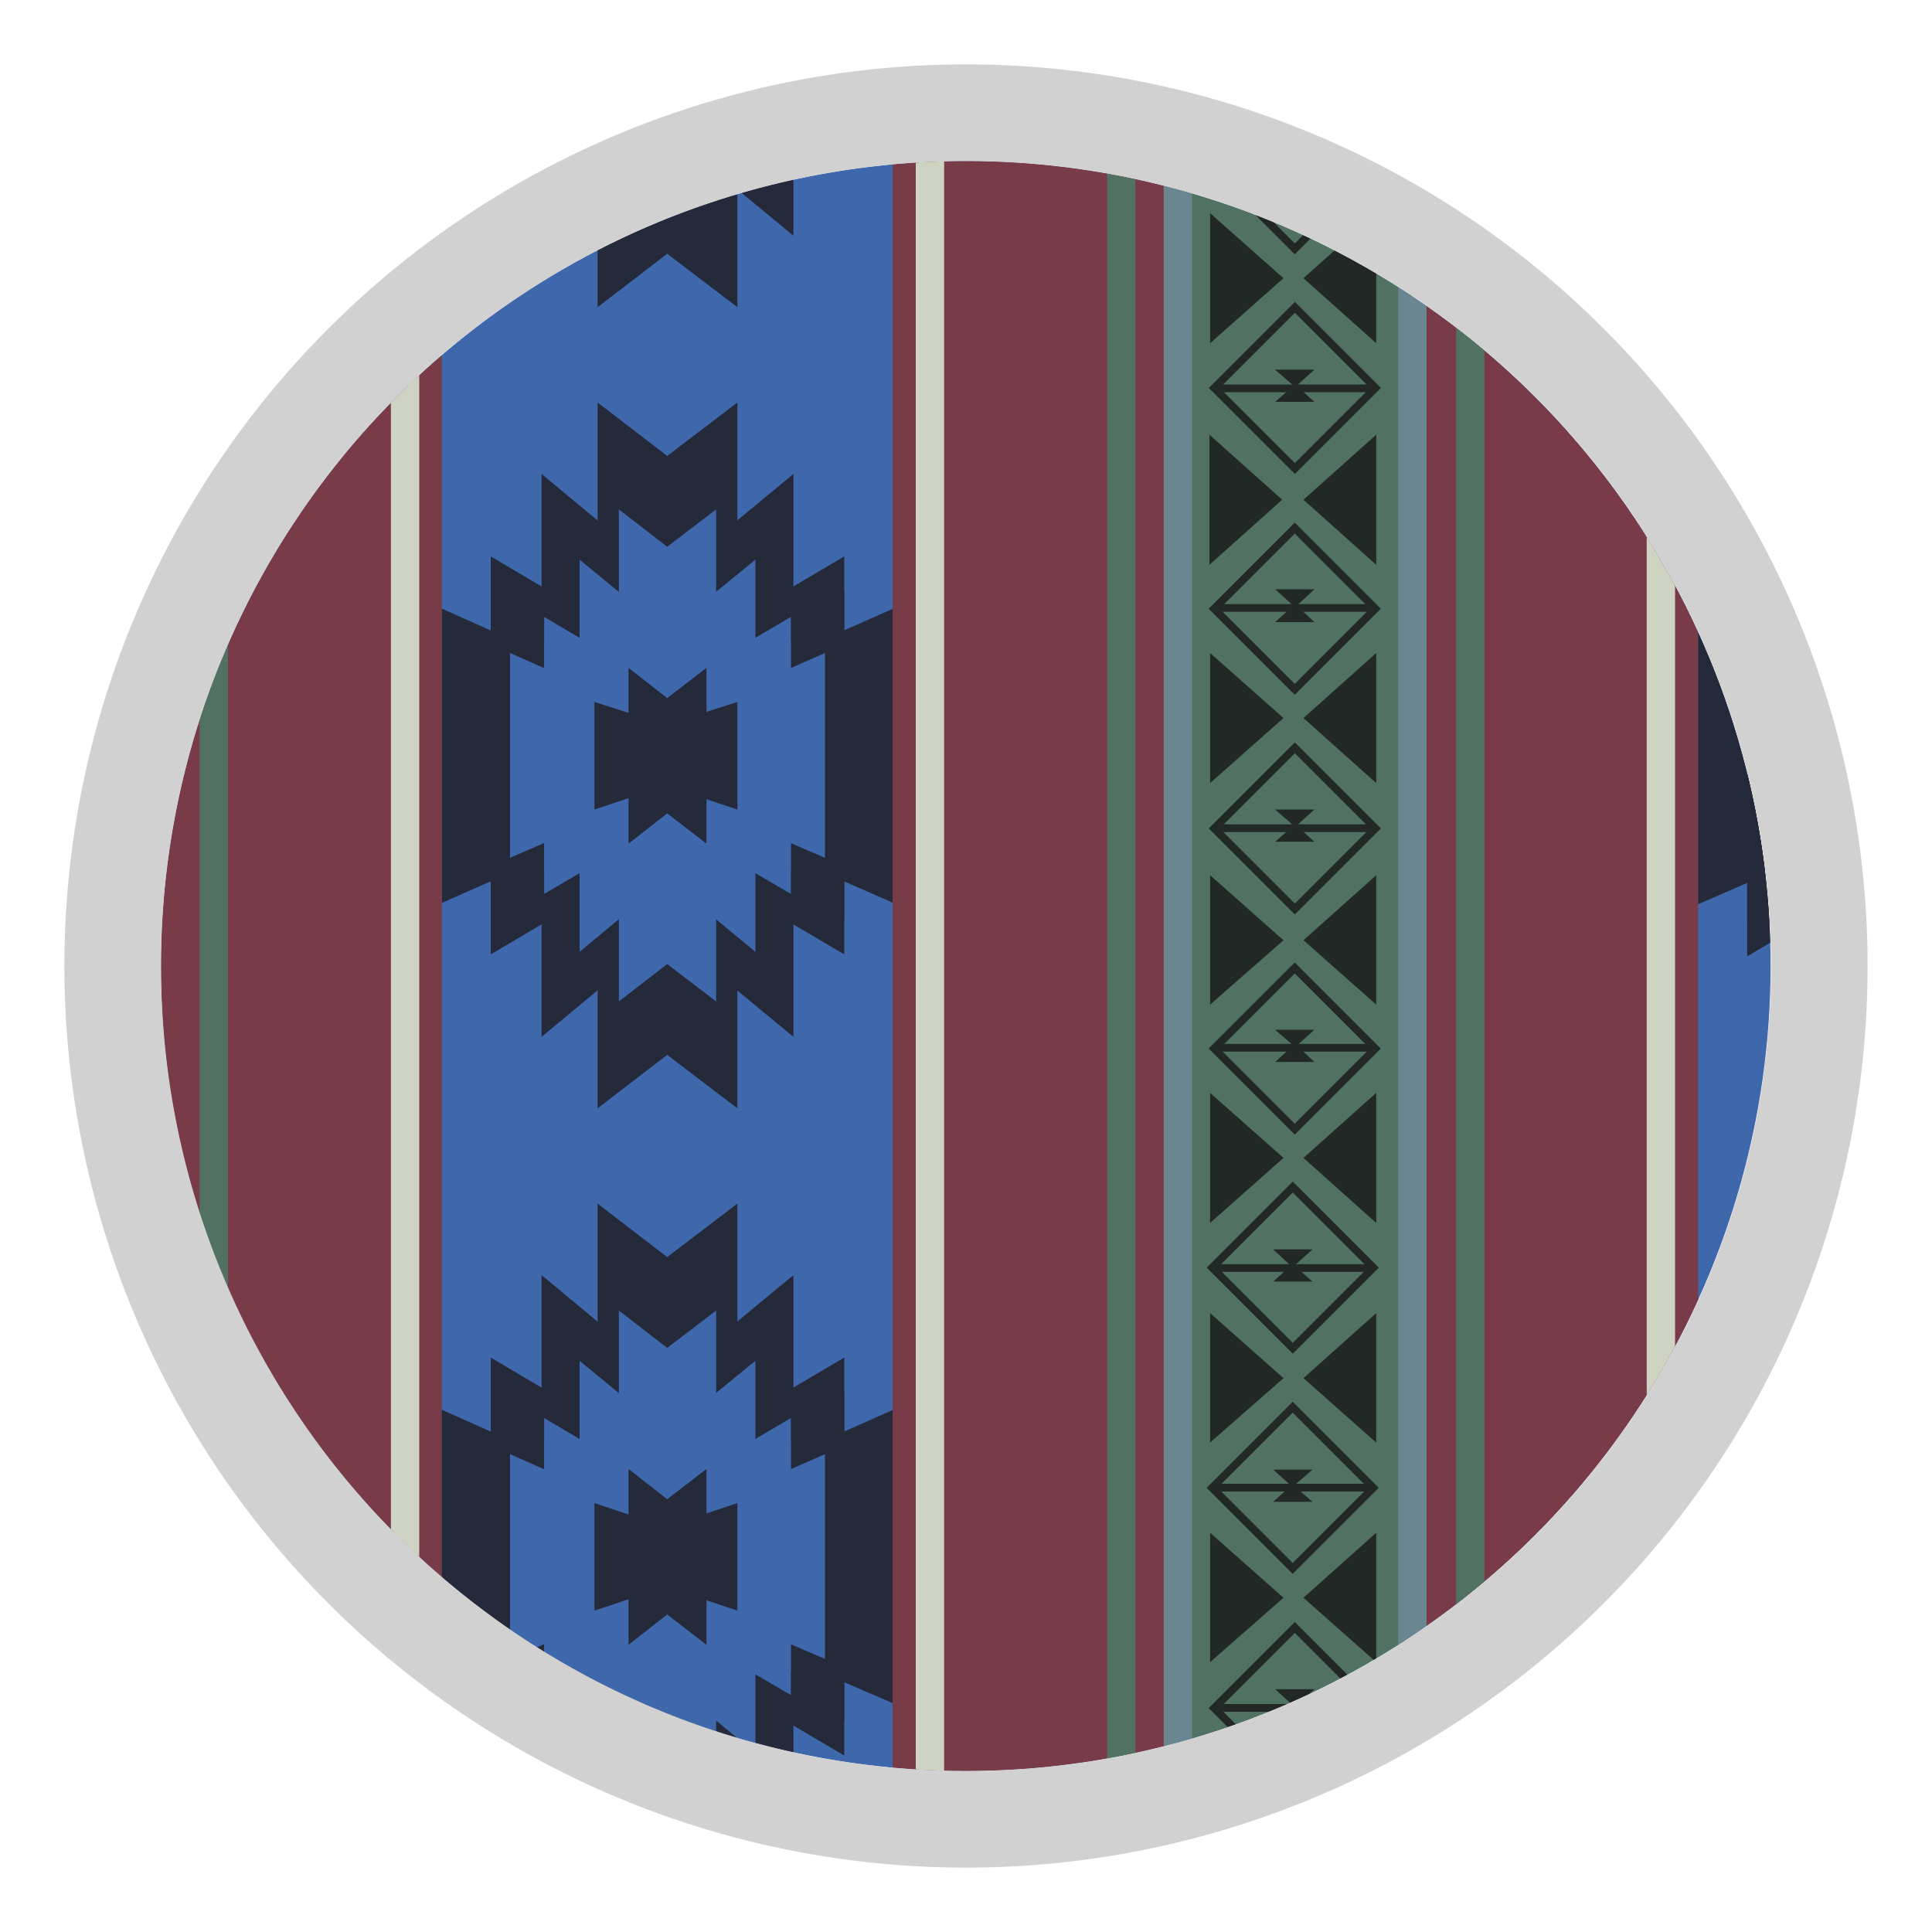 <svg id="Livello_1" data-name="Livello 1" xmlns="http://www.w3.org/2000/svg" xmlns:xlink="http://www.w3.org/1999/xlink" viewBox="0 0 30 30"><defs><style>.cls-1,.cls-10,.cls-6,.cls-7,.cls-9{fill:none;}.cls-2{clip-path:url(#clip-path);}.cls-3{fill:#3f67ab;}.cls-4{fill:#252a3a;}.cls-5{fill:#7a3b48;}.cls-6{stroke:#cfd4c2;}.cls-10,.cls-6,.cls-7,.cls-9{stroke-miterlimit:10;}.cls-6,.cls-7,.cls-9{stroke-width:0.44px;}.cls-7{stroke:#517263;}.cls-8{fill:#517263;}.cls-9{stroke:#6a8791;}.cls-10{stroke:#212825;stroke-width:0.12px;}.cls-11{fill:#212825;}.cls-12{fill:#d1d1d1;}</style><clipPath id="clip-path"><path class="cls-1" d="M15,2.5A12.5,12.5,0,1,1,2.62,16.77,12.94,12.94,0,0,1,2.5,15,12.5,12.5,0,0,1,15,2.5Z"/></clipPath></defs><g class="cls-2"><path class="cls-3" d="M15,2.5A12.5,12.5,0,1,1,2.62,16.77,12.94,12.94,0,0,1,2.5,15,12.5,12.5,0,0,1,15,2.5Z"/><polygon class="cls-4" points="11.45 9.17 9.28 9.17 9.28 6.25 10.36 7.08 11.45 6.25 11.45 9.17"/><polygon class="cls-4" points="12.32 13.01 8.41 13.01 8.41 7.36 10.36 8.98 12.32 7.36 12.32 13.01"/><polygon class="cls-4" points="13.11 14.29 7.62 14.29 7.62 8.64 10.36 10.26 13.11 8.64 13.11 14.29"/><polygon class="cls-4" points="11.45 14.29 9.28 14.29 9.28 17.21 10.36 16.38 11.45 17.21 11.45 14.29"/><polygon class="cls-4" points="12.32 10.45 8.41 10.45 8.41 16.1 10.36 14.48 12.32 16.1 12.32 10.45"/><polygon class="cls-4" points="13.11 9.17 7.62 9.17 7.62 14.82 10.36 13.2 13.11 14.82 13.11 9.17"/><polygon class="cls-4" points="12.34 10.13 13.87 9.45 13.87 14.02 12.34 13.35 12.34 10.13"/><polygon class="cls-4" points="8.38 10.13 6.86 9.45 6.86 14.02 8.38 13.35 8.38 10.13"/><polygon class="cls-3" points="11.12 9.95 9.61 9.95 9.61 7.91 10.36 8.49 11.12 7.91 11.12 9.95"/><polygon class="cls-3" points="11.73 12.63 9 12.63 9 8.69 10.36 9.81 11.73 8.69 11.73 12.63"/><polygon class="cls-3" points="12.28 13.52 8.45 13.52 8.45 9.58 10.36 10.71 12.28 9.58 12.28 13.52"/><polygon class="cls-3" points="11.12 13.52 9.61 13.52 9.61 15.55 10.36 14.97 11.12 15.55 11.12 13.52"/><polygon class="cls-3" points="11.73 10.84 9 10.84 9 14.78 10.36 13.65 11.73 14.78 11.73 10.84"/><polygon class="cls-3" points="12.28 9.95 8.45 9.95 8.45 13.88 10.36 12.76 12.28 13.88 12.28 9.95"/><polygon class="cls-3" points="11.74 10.61 12.81 10.14 12.81 13.32 11.74 12.86 11.74 10.61"/><polygon class="cls-3" points="8.98 10.61 7.92 10.14 7.92 13.32 8.98 12.86 8.98 10.61"/><polygon class="cls-4" points="10.97 12 9.76 12 9.76 10.37 10.36 10.84 10.97 10.37 10.97 12"/><polygon class="cls-4" points="10.97 11.47 9.76 11.47 9.76 13.1 10.36 12.63 10.97 13.1 10.97 11.47"/><polygon class="cls-4" points="10.7 11.14 11.45 10.9 11.45 12.57 10.7 12.32 10.7 11.14"/><polygon class="cls-4" points="9.98 11.14 9.23 10.9 9.23 12.57 9.98 12.32 9.98 11.14"/><rect class="cls-5" x="2" y="1.26" width="4.86" height="26.67"/><line class="cls-6" x1="6.29" y1="1.26" x2="6.29" y2="27.93"/><line class="cls-7" x1="3.32" y1="1.26" x2="3.32" y2="27.93"/><polygon class="cls-4" points="11.45 21.61 9.28 21.61 9.28 18.69 10.36 19.52 11.45 18.69 11.45 21.61"/><polygon class="cls-4" points="12.32 25.45 8.41 25.45 8.41 19.8 10.36 21.42 12.32 19.8 12.32 25.45"/><polygon class="cls-4" points="13.11 26.73 7.62 26.73 7.62 21.08 10.36 22.7 13.11 21.08 13.11 26.73"/><polygon class="cls-4" points="11.45 26.73 9.28 26.73 9.28 29.66 10.36 28.82 11.45 29.66 11.45 26.73"/><polygon class="cls-4" points="12.32 22.89 8.41 22.89 8.41 28.54 10.36 26.92 12.32 28.54 12.32 22.89"/><polygon class="cls-4" points="13.11 21.61 7.62 21.61 7.62 27.26 10.36 25.64 13.11 27.26 13.11 21.61"/><polygon class="cls-4" points="12.34 22.57 13.87 21.89 13.87 26.45 12.34 25.79 12.34 22.57"/><polygon class="cls-4" points="8.38 22.57 6.86 21.89 6.86 26.45 8.38 25.79 8.38 22.57"/><polygon class="cls-3" points="11.12 22.39 9.61 22.39 9.61 20.35 10.36 20.93 11.12 20.35 11.12 22.39"/><polygon class="cls-3" points="11.73 25.07 9 25.07 9 21.13 10.36 22.25 11.73 21.13 11.73 25.07"/><polygon class="cls-3" points="12.28 25.96 8.45 25.96 8.45 22.02 10.36 23.15 12.28 22.02 12.28 25.96"/><polygon class="cls-3" points="11.12 25.96 9.61 25.96 9.61 28 10.36 27.41 11.12 28 11.12 25.96"/><polygon class="cls-3" points="11.73 23.28 9 23.28 9 27.22 10.36 26.09 11.73 27.22 11.73 23.28"/><polygon class="cls-3" points="12.28 22.39 8.45 22.39 8.45 26.32 10.36 25.2 12.28 26.32 12.28 22.39"/><polygon class="cls-3" points="11.74 23.05 12.81 22.58 12.81 25.76 11.74 25.3 11.74 23.05"/><polygon class="cls-3" points="8.98 23.05 7.92 22.58 7.92 25.76 8.98 25.3 8.98 23.05"/><polygon class="cls-4" points="10.97 24.44 9.76 24.44 9.76 22.81 10.36 23.28 10.97 22.81 10.97 24.44"/><polygon class="cls-4" points="10.97 23.91 9.76 23.91 9.76 25.54 10.36 25.07 10.97 25.54 10.97 23.91"/><polygon class="cls-4" points="10.7 23.59 11.45 23.34 11.45 25.01 10.7 24.76 10.7 23.59"/><polygon class="cls-4" points="9.98 23.59 9.23 23.34 9.23 25.01 9.98 24.76 9.98 23.59"/><polygon class="cls-4" points="12.32 0.57 8.41 0.57 8.41 -5.08 10.36 -3.46 12.32 -5.08 12.32 0.57"/><polygon class="cls-4" points="13.11 1.85 7.62 1.85 7.62 -3.8 10.36 -2.18 13.11 -3.8 13.11 1.85"/><polygon class="cls-4" points="11.45 1.85 9.28 1.85 9.28 4.77 10.36 3.94 11.45 4.77 11.45 1.85"/><polygon class="cls-4" points="12.32 -1.99 8.41 -1.99 8.41 3.66 10.36 2.04 12.32 3.66 12.32 -1.99"/><polygon class="cls-4" points="13.11 -3.27 7.62 -3.27 7.62 2.38 10.36 0.76 13.11 2.38 13.11 -3.27"/><polygon class="cls-4" points="12.34 -2.31 13.87 -2.99 13.87 1.57 12.34 0.91 12.34 -2.31"/><polygon class="cls-4" points="8.38 -2.31 6.86 -2.99 6.86 1.57 8.38 0.91 8.38 -2.31"/><polygon class="cls-3" points="11.73 0.18 9 0.18 9 -3.75 10.36 -2.63 11.73 -3.75 11.73 0.18"/><polygon class="cls-3" points="12.28 1.08 8.45 1.08 8.45 -2.86 10.36 -1.74 12.28 -2.86 12.28 1.08"/><polygon class="cls-3" points="11.12 1.08 9.61 1.08 9.61 3.12 10.36 2.53 11.12 3.12 11.12 1.08"/><polygon class="cls-3" points="11.73 -1.6 9 -1.6 9 2.34 10.36 1.21 11.73 2.34 11.73 -1.6"/><polygon class="cls-3" points="12.28 -2.5 8.45 -2.5 8.45 1.44 10.36 0.32 12.28 1.44 12.28 -2.5"/><polygon class="cls-3" points="11.74 -1.83 12.81 -2.3 12.81 0.88 11.74 0.42 11.74 -1.83"/><polygon class="cls-3" points="8.98 -1.83 7.92 -2.3 7.92 0.88 8.98 0.42 8.98 -1.83"/><polygon class="cls-4" points="10.97 -0.97 9.76 -0.97 9.76 0.65 10.36 0.19 10.97 0.65 10.97 -0.97"/><polygon class="cls-4" points="10.7 -1.29 11.45 -1.54 11.45 0.13 10.7 -0.12 10.7 -1.29"/><polygon class="cls-4" points="9.98 -1.29 9.23 -1.54 9.23 0.13 9.98 -0.12 9.98 -1.29"/><rect class="cls-5" x="13.87" y="1.26" width="4.22" height="26.67" transform="translate(31.95 29.19) rotate(-180)"/><line class="cls-6" x1="14.44" y1="1.26" x2="14.44" y2="27.93"/><line class="cls-7" x1="17.41" y1="1.26" x2="17.41" y2="27.93"/><rect class="cls-5" x="22.15" y="1.26" width="4.22" height="26.67"/><line class="cls-6" x1="25.79" y1="1.26" x2="25.79" y2="27.93"/><line class="cls-7" x1="22.83" y1="1.26" x2="22.83" y2="27.93"/><polygon class="cls-4" points="30.96 9.2 28.79 9.2 28.79 6.28 29.87 7.11 30.96 6.28 30.96 9.2"/><polygon class="cls-4" points="31.83 13.04 27.92 13.04 27.92 7.39 29.87 9.01 31.83 7.39 31.83 13.04"/><polygon class="cls-4" points="32.61 14.32 27.13 14.32 27.13 8.67 29.87 10.29 32.61 8.67 32.61 14.32"/><polygon class="cls-4" points="30.96 14.32 28.79 14.32 28.79 17.25 29.87 16.41 30.96 17.25 30.96 14.32"/><polygon class="cls-4" points="31.83 10.48 27.92 10.48 27.92 16.13 29.87 14.51 31.83 16.13 31.83 10.48"/><polygon class="cls-4" points="32.61 9.2 27.13 9.2 27.13 14.85 29.87 13.23 32.61 14.85 32.61 9.2"/><polygon class="cls-4" points="27.89 10.16 26.37 9.48 26.37 14.04 27.89 13.38 27.89 10.16"/><polygon class="cls-3" points="30.63 9.97 29.12 9.97 29.12 7.94 29.87 8.52 30.63 7.94 30.63 9.97"/><polygon class="cls-3" points="31.24 12.65 28.51 12.65 28.51 8.71 29.87 9.84 31.24 8.71 31.24 12.65"/><polygon class="cls-3" points="31.78 13.55 27.96 13.55 27.96 9.61 29.87 10.73 31.78 9.61 31.78 13.55"/><polygon class="cls-3" points="30.63 13.55 29.12 13.55 29.12 15.59 29.87 15 30.63 15.59 30.63 13.55"/><polygon class="cls-3" points="31.24 10.87 28.51 10.87 28.51 14.81 29.87 13.68 31.24 14.81 31.24 10.87"/><polygon class="cls-3" points="31.78 9.97 27.96 9.97 27.96 13.91 29.87 12.79 31.78 13.91 31.78 9.97"/><polygon class="cls-3" points="28.49 10.64 27.43 10.17 27.43 13.35 28.49 12.89 28.49 10.64"/><polygon class="cls-4" points="30.48 12.03 29.27 12.03 29.27 10.4 29.87 10.87 30.48 10.4 30.48 12.03"/><polygon class="cls-4" points="30.48 11.5 29.27 11.5 29.27 13.12 29.87 12.66 30.48 13.12 30.48 11.5"/><polygon class="cls-4" points="29.49 11.18 28.74 10.93 28.74 12.6 29.49 12.35 29.49 11.18"/><rect class="cls-8" x="18.22" y="1.26" width="3.71" height="26.67"/><line class="cls-9" x1="18.29" y1="1.26" x2="18.29" y2="27.93"/><line class="cls-9" x1="21.93" y1="1.26" x2="21.93" y2="27.93"/><rect class="cls-10" x="19.22" y="1.73" width="1.77" height="1.77" transform="translate(4.04 14.98) rotate(-45)"/><line class="cls-10" x1="18.86" y1="2.61" x2="21.36" y2="2.61"/><polygon class="cls-11" points="19.8 2.32 20.41 2.32 20.11 2.6 19.8 2.32"/><polygon class="cls-11" points="19.8 2.83 20.41 2.83 20.11 2.55 19.8 2.83"/><rect class="cls-10" x="19.22" y="5.14" width="1.77" height="1.77" transform="translate(1.63 15.98) rotate(-45)"/><line class="cls-10" x1="18.86" y1="6.03" x2="21.36" y2="6.03"/><polygon class="cls-11" points="19.8 5.74 20.41 5.74 20.11 6.01 19.8 5.74"/><polygon class="cls-11" points="19.8 6.24 20.41 6.24 20.11 5.97 19.8 6.24"/><rect class="cls-10" x="19.22" y="8.56" width="1.77" height="1.77" transform="translate(-0.79 16.99) rotate(-45)"/><line class="cls-10" x1="18.86" y1="9.44" x2="21.36" y2="9.44"/><polygon class="cls-11" points="19.8 9.15 20.41 9.15 20.11 9.43 19.8 9.15"/><polygon class="cls-11" points="19.8 9.66 20.41 9.66 20.11 9.38 19.8 9.66"/><rect class="cls-10" x="19.22" y="11.97" width="1.77" height="1.77" transform="translate(-3.2 17.99) rotate(-45)"/><line class="cls-10" x1="18.86" y1="12.86" x2="21.36" y2="12.86"/><polygon class="cls-11" points="19.8 12.57 20.41 12.57 20.11 12.84 19.8 12.57"/><polygon class="cls-11" points="19.8 13.07 20.41 13.07 20.11 12.8 19.8 13.07"/><rect class="cls-10" x="19.22" y="15.39" width="1.77" height="1.77" transform="translate(-5.62 18.99) rotate(-45)"/><line class="cls-10" x1="18.86" y1="16.27" x2="21.36" y2="16.27"/><polygon class="cls-11" points="19.8 15.99 20.41 15.99 20.11 16.26 19.8 15.99"/><polygon class="cls-11" points="19.8 16.49 20.41 16.49 20.11 16.21 19.8 16.49"/><rect class="cls-10" x="19.19" y="18.8" width="1.77" height="1.77" transform="translate(-8.04 19.96) rotate(-45)"/><line class="cls-10" x1="18.82" y1="19.69" x2="21.33" y2="19.69"/><polygon class="cls-11" points="19.77 19.4 20.38 19.4 20.07 19.68 19.77 19.4"/><polygon class="cls-11" points="19.77 19.9 20.38 19.9 20.07 19.63 19.77 19.9"/><rect class="cls-10" x="19.19" y="22.22" width="1.77" height="1.77" transform="translate(-10.46 20.96) rotate(-45)"/><line class="cls-10" x1="18.82" y1="23.1" x2="21.33" y2="23.1"/><polygon class="cls-11" points="19.77 22.82 20.38 22.82 20.07 23.09 19.77 22.82"/><polygon class="cls-11" points="19.77 23.32 20.38 23.32 20.07 23.05 19.77 23.32"/><rect class="cls-10" x="19.22" y="25.63" width="1.77" height="1.77" transform="translate(-12.86 21.99) rotate(-45)"/><line class="cls-10" x1="18.86" y1="26.52" x2="21.36" y2="26.52"/><polygon class="cls-11" points="19.8 26.23 20.41 26.23 20.11 26.51 19.8 26.23"/><polygon class="cls-11" points="19.8 26.73 20.41 26.73 20.11 26.46 19.8 26.73"/><polygon class="cls-11" points="18.79 3.31 18.79 5.33 19.93 4.32 18.79 3.31"/><polygon class="cls-11" points="18.78 6.75 18.78 8.77 19.91 7.76 18.78 6.75"/><polygon class="cls-11" points="18.79 10.14 18.79 12.16 19.93 11.15 18.79 10.14"/><polygon class="cls-11" points="18.79 13.59 18.79 15.6 19.93 14.6 18.79 13.59"/><polygon class="cls-11" points="18.79 16.97 18.79 18.99 19.93 17.98 18.79 16.97"/><polygon class="cls-11" points="18.79 20.39 18.79 22.4 19.93 21.4 18.79 20.39"/><polygon class="cls-11" points="18.79 23.8 18.79 25.81 19.93 24.81 18.79 23.8"/><polygon class="cls-11" points="21.37 23.8 21.37 25.81 20.24 24.81 21.37 23.8"/><polygon class="cls-11" points="21.37 20.39 21.37 22.4 20.24 21.4 21.37 20.39"/><polygon class="cls-11" points="21.37 16.97 21.37 18.99 20.24 17.98 21.37 16.97"/><polygon class="cls-11" points="21.37 13.59 21.37 15.6 20.24 14.6 21.37 13.59"/><polygon class="cls-11" points="21.37 10.14 21.37 12.16 20.24 11.15 21.37 10.14"/><polygon class="cls-11" points="21.37 6.75 21.37 8.77 20.24 7.76 21.37 6.75"/><polygon class="cls-11" points="21.37 3.31 21.37 5.33 20.24 4.32 21.37 3.31"/><polygon class="cls-11" points="21.37 -0.43 21.37 1.58 20.24 0.57 21.37 -0.43"/><polygon class="cls-11" points="18.79 -0.43 18.79 1.58 19.93 0.57 18.79 -0.43"/><polygon class="cls-11" points="21.36 27.26 21.36 29.27 20.23 28.27 21.36 27.26"/><polygon class="cls-11" points="18.79 27.26 18.79 29.27 19.92 28.27 18.79 27.26"/></g><path class="cls-12" d="M15,2.5A12.5,12.5,0,1,1,2.5,15,12.5,12.5,0,0,1,15,2.5M15,1A14,14,0,1,0,29,15,14,14,0,0,0,15,1Z"/></svg>
